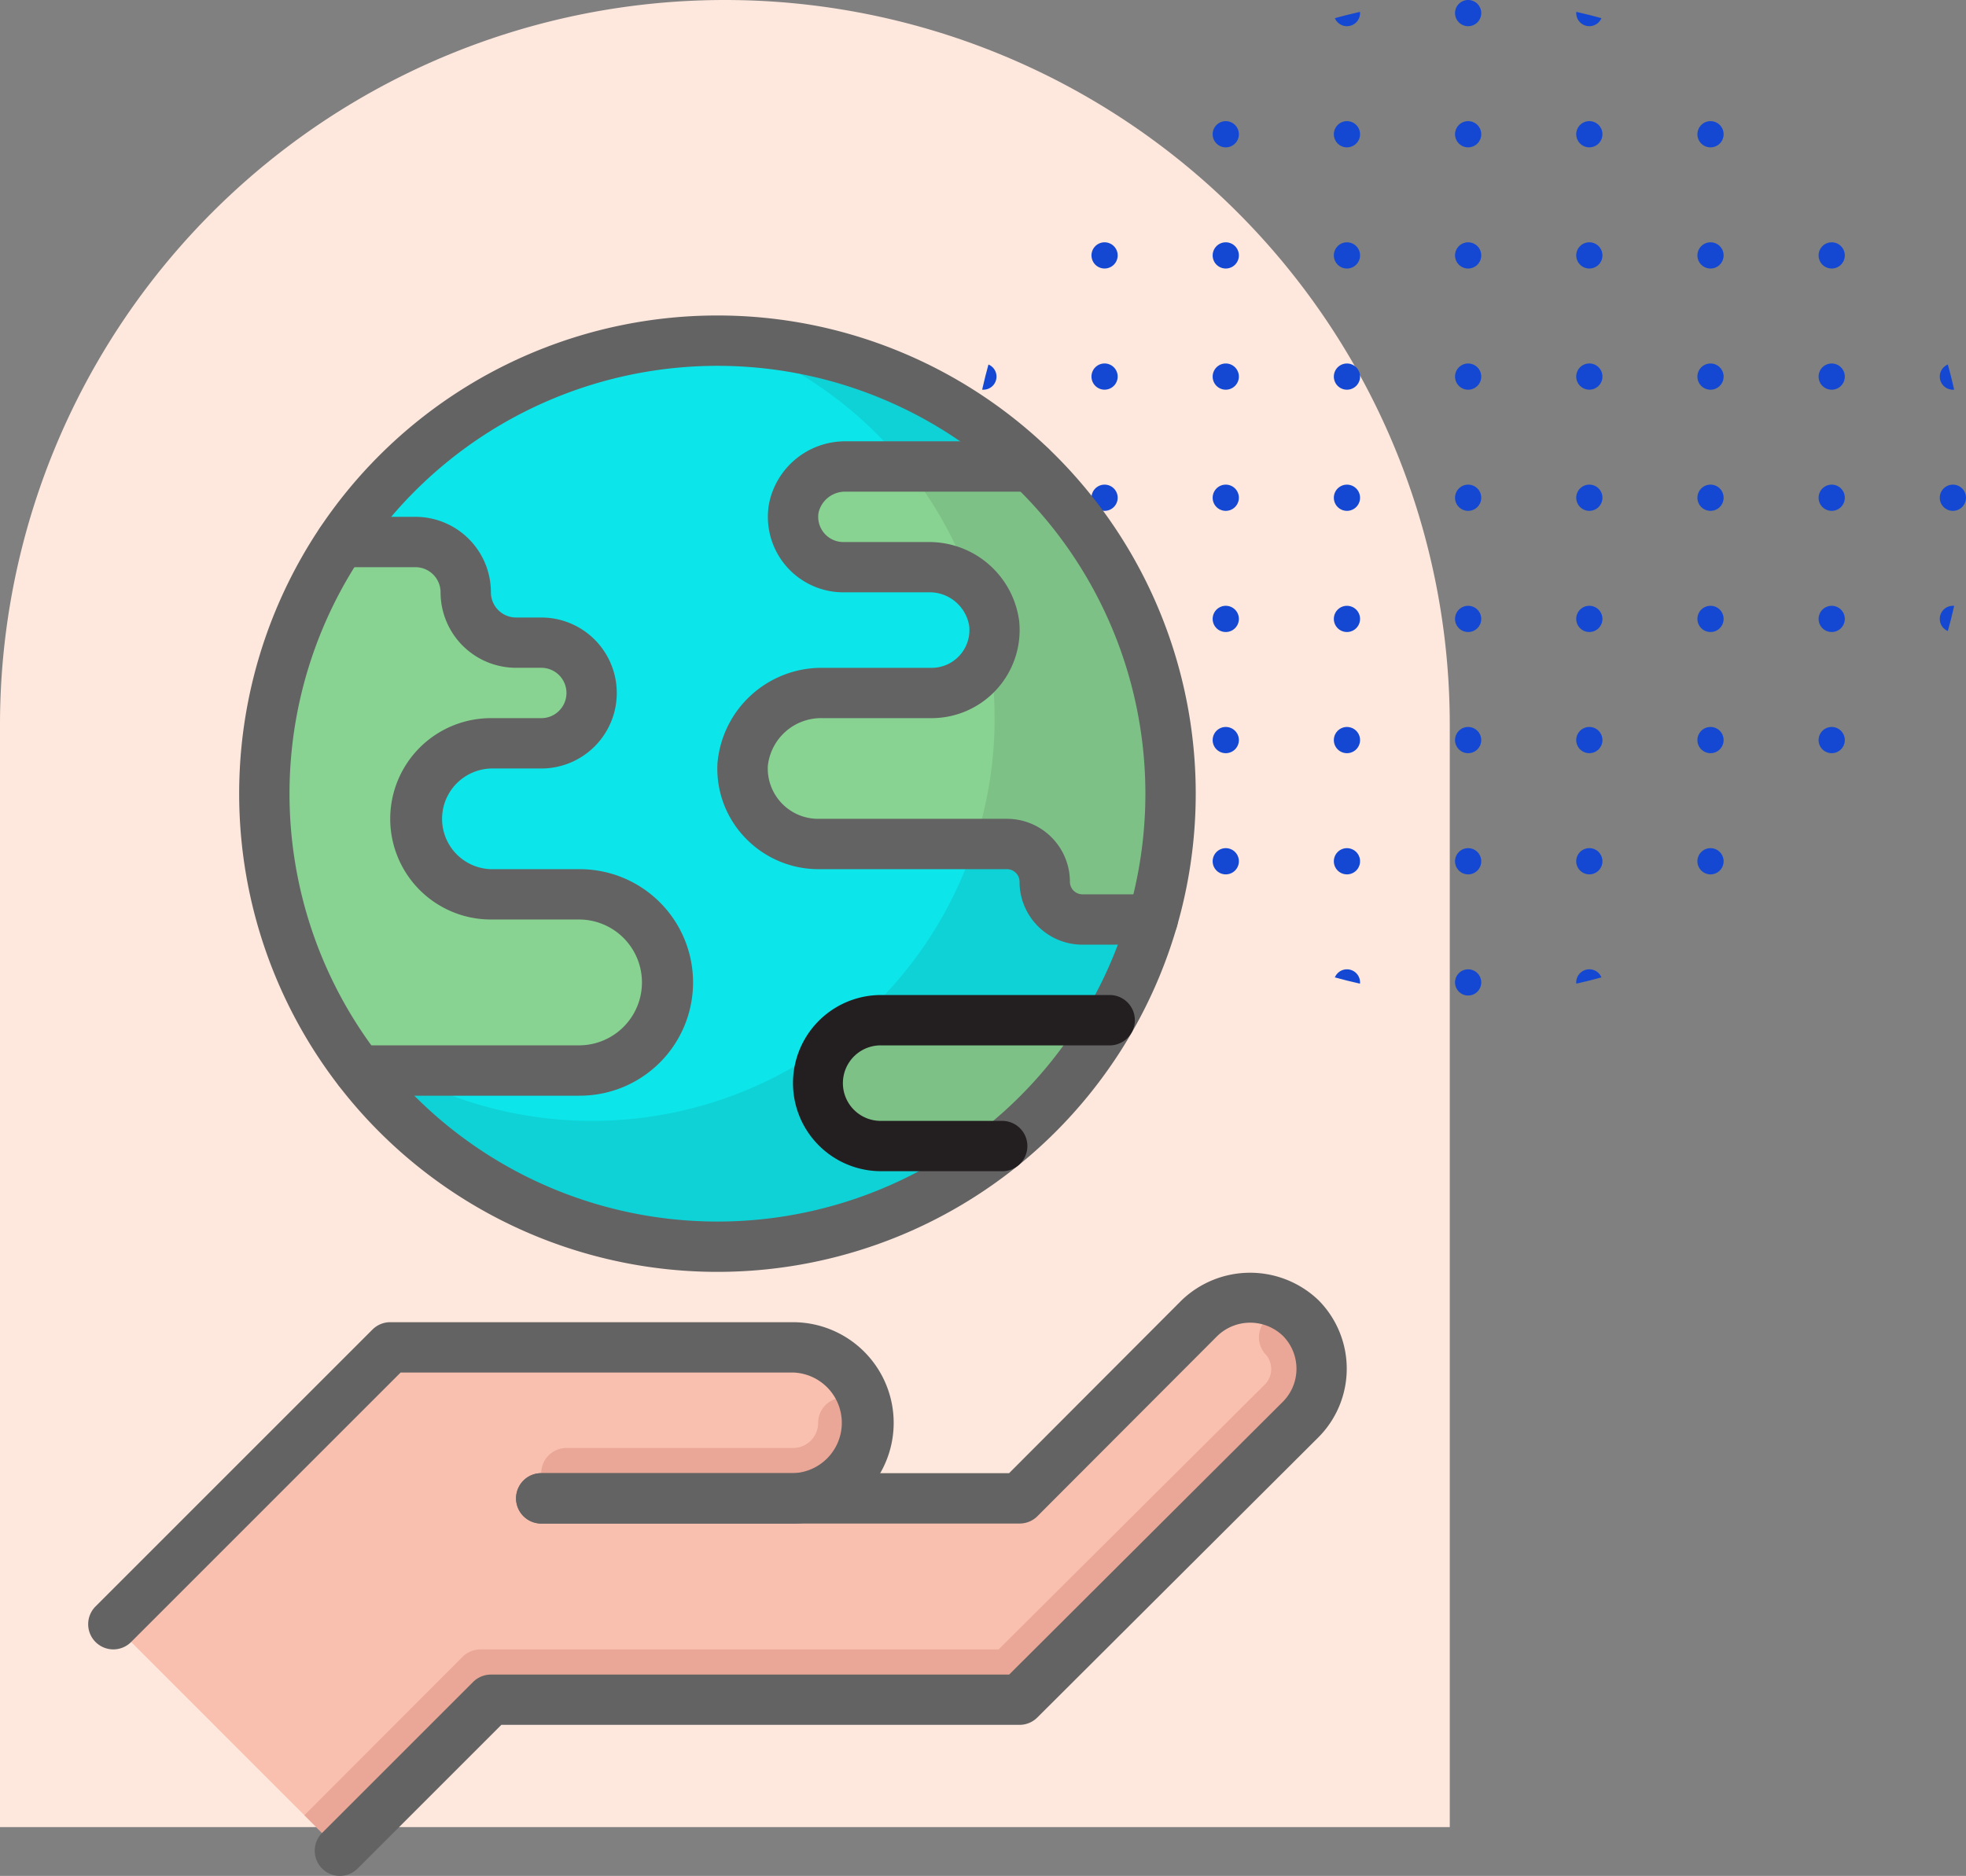 <svg xmlns="http://www.w3.org/2000/svg" xmlns:xlink="http://www.w3.org/1999/xlink" width="370.795" height="353.868" viewBox="0 0 370.795 353.868">
  <rect x="0" y="0" width="370.795" height="353.868" fill="#808080" stroke="none"/>
  <defs>
    <clipPath id="clip-path">
      <path id="Trazado_113926" data-name="Trazado 113926" d="M93.9,0A93.9,93.9,0,1,1,0,93.9,93.9,93.9,0,0,1,93.9,0Z" transform="translate(0 -0.001)" fill="#1448d3"/>
    </clipPath>
    <clipPath id="clip-path-2">
      <rect id="Rectángulo_344832" data-name="Rectángulo 344832" width="237.374" height="294.358" fill="none"/>
    </clipPath>
    <clipPath id="clip-path-4">
      <rect id="Rectángulo_344830" data-name="Rectángulo 344830" width="159.487" height="170.789" fill="none"/>
    </clipPath>
  </defs>
  <g id="Grupo_1010005" data-name="Grupo 1010005" transform="translate(-895 -4650.131)">
    <g id="Grupo_985925" data-name="Grupo 985925" transform="translate(814.968 4595.066)">
      <path id="Rectángulo_33771" data-name="Rectángulo 33771" d="M136.717,0h0A136.717,136.717,0,0,1,273.433,136.717V344.665a0,0,0,0,1,0,0H0a0,0,0,0,1,0,0V136.717A136.717,136.717,0,0,1,136.717,0Z" transform="translate(80.032 55.065)" fill="#fee7dd"/>
      <g id="Grupo_80252" data-name="Grupo 80252" transform="translate(263.032 55.065)">
        <g id="Grupo_80252-2" data-name="Grupo 80252" transform="translate(0)" clip-path="url(#clip-path)">
          <path id="Trazado_113845" data-name="Trazado 113845" d="M0,2.471A2.472,2.472,0,1,1,2.471,4.941,2.47,2.47,0,0,1,0,2.471" transform="translate(182.852 -0.002)" fill="#1448d3"/>
          <path id="Trazado_113846" data-name="Trazado 113846" d="M10.076,2.471a2.471,2.471,0,1,1,2.471,2.471,2.47,2.47,0,0,1-2.471-2.471" transform="translate(149.919 -0.002)" fill="#1448d3"/>
          <path id="Trazado_113847" data-name="Trazado 113847" d="M20.151,2.471a2.471,2.471,0,1,1,2.471,2.471,2.47,2.47,0,0,1-2.471-2.471" transform="translate(116.988 -0.002)" fill="#1448d3"/>
          <path id="Trazado_113848" data-name="Trazado 113848" d="M30.225,2.471A2.472,2.472,0,1,1,32.7,4.941a2.47,2.47,0,0,1-2.471-2.471" transform="translate(84.057 -0.002)" fill="#1448d3"/>
          <path id="Trazado_113849" data-name="Trazado 113849" d="M40.3,2.471a2.471,2.471,0,1,1,2.471,2.471A2.47,2.47,0,0,1,40.3,2.471" transform="translate(51.125 -0.002)" fill="#1448d3"/>
          <path id="Trazado_113850" data-name="Trazado 113850" d="M50.376,2.471a2.471,2.471,0,1,1,2.471,2.471,2.47,2.47,0,0,1-2.471-2.471" transform="translate(18.193 -0.002)" fill="#1448d3"/>
          <path id="Trazado_113851" data-name="Trazado 113851" d="M60.45,2.471a2.472,2.472,0,1,1,2.471,2.471A2.47,2.47,0,0,1,60.45,2.471" transform="translate(-14.737 -0.002)" fill="#1448d3"/>
          <path id="Trazado_113852" data-name="Trazado 113852" d="M70.526,2.471A2.471,2.471,0,1,1,73,4.941a2.47,2.47,0,0,1-2.471-2.471" transform="translate(-47.67 -0.002)" fill="#1448d3"/>
          <path id="Trazado_113853" data-name="Trazado 113853" d="M80.6,2.471a2.472,2.472,0,1,1,2.471,2.471A2.47,2.47,0,0,1,80.6,2.471" transform="translate(-80.6 -0.002)" fill="#1448d3"/>
          <path id="Trazado_113854" data-name="Trazado 113854" d="M0,12.546a2.472,2.472,0,1,1,2.471,2.471A2.47,2.47,0,0,1,0,12.546" transform="translate(182.852 12.779)" fill="#1448d3"/>
          <path id="Trazado_113855" data-name="Trazado 113855" d="M10.076,12.546a2.471,2.471,0,1,1,2.471,2.471,2.47,2.47,0,0,1-2.471-2.471" transform="translate(149.919 12.779)" fill="#1448d3"/>
          <path id="Trazado_113856" data-name="Trazado 113856" d="M20.151,12.546a2.471,2.471,0,1,1,2.471,2.471,2.47,2.47,0,0,1-2.471-2.471" transform="translate(116.988 12.779)" fill="#1448d3"/>
          <path id="Trazado_113857" data-name="Trazado 113857" d="M30.225,12.546A2.472,2.472,0,1,1,32.7,15.016a2.47,2.47,0,0,1-2.471-2.471" transform="translate(84.057 12.779)" fill="#1448d3"/>
          <path id="Trazado_113858" data-name="Trazado 113858" d="M40.3,12.546a2.471,2.471,0,1,1,2.471,2.471A2.47,2.47,0,0,1,40.3,12.546" transform="translate(51.125 12.779)" fill="#1448d3"/>
          <path id="Trazado_113859" data-name="Trazado 113859" d="M50.376,12.546a2.471,2.471,0,1,1,2.471,2.471,2.47,2.47,0,0,1-2.471-2.471" transform="translate(18.193 12.779)" fill="#1448d3"/>
          <path id="Trazado_113860" data-name="Trazado 113860" d="M60.45,12.546a2.472,2.472,0,1,1,2.471,2.471,2.47,2.47,0,0,1-2.471-2.471" transform="translate(-14.737 12.779)" fill="#1448d3"/>
          <path id="Trazado_113861" data-name="Trazado 113861" d="M70.526,12.546A2.471,2.471,0,1,1,73,15.016a2.47,2.47,0,0,1-2.471-2.471" transform="translate(-47.67 12.779)" fill="#1448d3"/>
          <path id="Trazado_113862" data-name="Trazado 113862" d="M80.6,12.546a2.472,2.472,0,1,1,2.471,2.471A2.47,2.47,0,0,1,80.6,12.546" transform="translate(-80.6 12.779)" fill="#1448d3"/>
          <path id="Trazado_113863" data-name="Trazado 113863" d="M0,22.621a2.472,2.472,0,1,1,2.471,2.471A2.47,2.47,0,0,1,0,22.621" transform="translate(182.852 25.561)" fill="#1448d3"/>
          <path id="Trazado_113864" data-name="Trazado 113864" d="M10.076,22.621a2.471,2.471,0,1,1,2.471,2.471,2.47,2.47,0,0,1-2.471-2.471" transform="translate(149.919 25.561)" fill="#1448d3"/>
          <path id="Trazado_113865" data-name="Trazado 113865" d="M20.151,22.621a2.471,2.471,0,1,1,2.471,2.471,2.47,2.47,0,0,1-2.471-2.471" transform="translate(116.988 25.561)" fill="#1448d3"/>
          <path id="Trazado_113866" data-name="Trazado 113866" d="M30.225,22.621A2.472,2.472,0,1,1,32.7,25.091a2.47,2.47,0,0,1-2.471-2.471" transform="translate(84.057 25.561)" fill="#1448d3"/>
          <path id="Trazado_113867" data-name="Trazado 113867" d="M40.3,22.621a2.471,2.471,0,1,1,2.471,2.471A2.47,2.47,0,0,1,40.3,22.621" transform="translate(51.125 25.561)" fill="#1448d3"/>
          <path id="Trazado_113868" data-name="Trazado 113868" d="M50.376,22.621a2.471,2.471,0,1,1,2.471,2.471,2.47,2.47,0,0,1-2.471-2.471" transform="translate(18.193 25.561)" fill="#1448d3"/>
          <path id="Trazado_113869" data-name="Trazado 113869" d="M60.45,22.621a2.472,2.472,0,1,1,2.471,2.471,2.47,2.47,0,0,1-2.471-2.471" transform="translate(-14.737 25.561)" fill="#1448d3"/>
          <path id="Trazado_113870" data-name="Trazado 113870" d="M70.526,22.621A2.471,2.471,0,1,1,73,25.091a2.47,2.47,0,0,1-2.471-2.471" transform="translate(-47.67 25.561)" fill="#1448d3"/>
          <path id="Trazado_113871" data-name="Trazado 113871" d="M80.6,22.621a2.472,2.472,0,1,1,2.471,2.471A2.47,2.47,0,0,1,80.6,22.621" transform="translate(-80.6 25.561)" fill="#1448d3"/>
          <path id="Trazado_113872" data-name="Trazado 113872" d="M0,32.7a2.472,2.472,0,1,1,2.471,2.471A2.47,2.47,0,0,1,0,32.7" transform="translate(182.852 38.342)" fill="#1448d3"/>
          <path id="Trazado_113873" data-name="Trazado 113873" d="M10.076,32.7a2.471,2.471,0,1,1,2.471,2.471A2.47,2.47,0,0,1,10.076,32.7" transform="translate(149.919 38.342)" fill="#1448d3"/>
          <path id="Trazado_113874" data-name="Trazado 113874" d="M20.151,32.7a2.471,2.471,0,1,1,2.471,2.471A2.47,2.47,0,0,1,20.151,32.7" transform="translate(116.988 38.342)" fill="#1448d3"/>
          <path id="Trazado_113875" data-name="Trazado 113875" d="M30.225,32.7A2.472,2.472,0,1,1,32.7,35.166,2.47,2.47,0,0,1,30.225,32.7" transform="translate(84.057 38.342)" fill="#1448d3"/>
          <path id="Trazado_113876" data-name="Trazado 113876" d="M40.3,32.7a2.471,2.471,0,1,1,2.471,2.471A2.47,2.47,0,0,1,40.3,32.7" transform="translate(51.125 38.342)" fill="#1448d3"/>
          <path id="Trazado_113877" data-name="Trazado 113877" d="M50.376,32.7a2.471,2.471,0,1,1,2.471,2.471A2.47,2.47,0,0,1,50.376,32.7" transform="translate(18.193 38.342)" fill="#1448d3"/>
          <path id="Trazado_113878" data-name="Trazado 113878" d="M60.45,32.7a2.472,2.472,0,1,1,2.471,2.471A2.47,2.47,0,0,1,60.45,32.7" transform="translate(-14.737 38.342)" fill="#1448d3"/>
          <path id="Trazado_113879" data-name="Trazado 113879" d="M70.526,32.7A2.471,2.471,0,1,1,73,35.166,2.47,2.47,0,0,1,70.526,32.7" transform="translate(-47.67 38.342)" fill="#1448d3"/>
          <path id="Trazado_113880" data-name="Trazado 113880" d="M80.6,32.7a2.472,2.472,0,1,1,2.471,2.471A2.47,2.47,0,0,1,80.6,32.7" transform="translate(-80.6 38.342)" fill="#1448d3"/>
          <path id="Trazado_113881" data-name="Trazado 113881" d="M0,42.771a2.472,2.472,0,1,1,2.471,2.471A2.47,2.47,0,0,1,0,42.771" transform="translate(182.852 51.124)" fill="#1448d3"/>
          <path id="Trazado_113882" data-name="Trazado 113882" d="M10.076,42.771a2.471,2.471,0,1,1,2.471,2.471,2.47,2.47,0,0,1-2.471-2.471" transform="translate(149.919 51.124)" fill="#1448d3"/>
          <path id="Trazado_113883" data-name="Trazado 113883" d="M20.151,42.771a2.471,2.471,0,1,1,2.471,2.471,2.47,2.47,0,0,1-2.471-2.471" transform="translate(116.988 51.124)" fill="#1448d3"/>
          <path id="Trazado_113884" data-name="Trazado 113884" d="M30.225,42.771A2.472,2.472,0,1,1,32.7,45.241a2.47,2.47,0,0,1-2.471-2.471" transform="translate(84.057 51.124)" fill="#1448d3"/>
          <path id="Trazado_113885" data-name="Trazado 113885" d="M40.3,42.771a2.471,2.471,0,1,1,2.471,2.471A2.47,2.47,0,0,1,40.3,42.771" transform="translate(51.125 51.124)" fill="#1448d3"/>
          <path id="Trazado_113886" data-name="Trazado 113886" d="M50.376,42.771a2.471,2.471,0,1,1,2.471,2.471,2.47,2.47,0,0,1-2.471-2.471" transform="translate(18.193 51.124)" fill="#1448d3"/>
          <path id="Trazado_113887" data-name="Trazado 113887" d="M60.45,42.771a2.472,2.472,0,1,1,2.471,2.471,2.47,2.47,0,0,1-2.471-2.471" transform="translate(-14.737 51.124)" fill="#1448d3"/>
          <path id="Trazado_113888" data-name="Trazado 113888" d="M70.526,42.771A2.471,2.471,0,1,1,73,45.241a2.47,2.47,0,0,1-2.471-2.471" transform="translate(-47.67 51.124)" fill="#1448d3"/>
          <path id="Trazado_113889" data-name="Trazado 113889" d="M80.6,42.771a2.472,2.472,0,1,1,2.471,2.471A2.47,2.47,0,0,1,80.6,42.771" transform="translate(-80.6 51.124)" fill="#1448d3"/>
          <path id="Trazado_113890" data-name="Trazado 113890" d="M0,52.846a2.472,2.472,0,1,1,2.471,2.471A2.47,2.47,0,0,1,0,52.846" transform="translate(182.852 63.905)" fill="#1448d3"/>
          <path id="Trazado_113891" data-name="Trazado 113891" d="M10.076,52.846a2.471,2.471,0,1,1,2.471,2.471,2.47,2.47,0,0,1-2.471-2.471" transform="translate(149.919 63.905)" fill="#1448d3"/>
          <path id="Trazado_113892" data-name="Trazado 113892" d="M20.151,52.846a2.471,2.471,0,1,1,2.471,2.471,2.47,2.47,0,0,1-2.471-2.471" transform="translate(116.988 63.905)" fill="#1448d3"/>
          <path id="Trazado_113893" data-name="Trazado 113893" d="M30.225,52.846A2.472,2.472,0,1,1,32.7,55.316a2.47,2.47,0,0,1-2.471-2.471" transform="translate(84.057 63.905)" fill="#1448d3"/>
          <path id="Trazado_113894" data-name="Trazado 113894" d="M40.3,52.846a2.471,2.471,0,1,1,2.471,2.471A2.47,2.47,0,0,1,40.3,52.846" transform="translate(51.125 63.905)" fill="#1448d3"/>
          <path id="Trazado_113895" data-name="Trazado 113895" d="M50.376,52.846a2.471,2.471,0,1,1,2.471,2.471,2.47,2.47,0,0,1-2.471-2.471" transform="translate(18.193 63.905)" fill="#1448d3"/>
          <path id="Trazado_113896" data-name="Trazado 113896" d="M60.45,52.846a2.472,2.472,0,1,1,2.471,2.471,2.47,2.47,0,0,1-2.471-2.471" transform="translate(-14.737 63.905)" fill="#1448d3"/>
          <path id="Trazado_113897" data-name="Trazado 113897" d="M70.526,52.846A2.471,2.471,0,1,1,73,55.316a2.47,2.47,0,0,1-2.471-2.471" transform="translate(-47.67 63.905)" fill="#1448d3"/>
          <path id="Trazado_113898" data-name="Trazado 113898" d="M80.6,52.846a2.472,2.472,0,1,1,2.471,2.471A2.47,2.47,0,0,1,80.6,52.846" transform="translate(-80.6 63.905)" fill="#1448d3"/>
          <path id="Trazado_113899" data-name="Trazado 113899" d="M0,62.921a2.472,2.472,0,1,1,2.471,2.471A2.47,2.47,0,0,1,0,62.921" transform="translate(182.852 76.687)" fill="#1448d3"/>
          <path id="Trazado_113900" data-name="Trazado 113900" d="M10.076,62.921a2.471,2.471,0,1,1,2.471,2.471,2.47,2.47,0,0,1-2.471-2.471" transform="translate(149.919 76.687)" fill="#1448d3"/>
          <path id="Trazado_113901" data-name="Trazado 113901" d="M20.151,62.921a2.471,2.471,0,1,1,2.471,2.471,2.47,2.47,0,0,1-2.471-2.471" transform="translate(116.988 76.687)" fill="#1448d3"/>
          <path id="Trazado_113902" data-name="Trazado 113902" d="M30.225,62.921A2.472,2.472,0,1,1,32.7,65.391a2.47,2.47,0,0,1-2.471-2.471" transform="translate(84.057 76.687)" fill="#1448d3"/>
          <path id="Trazado_113903" data-name="Trazado 113903" d="M40.3,62.921a2.471,2.471,0,1,1,2.471,2.471A2.47,2.47,0,0,1,40.3,62.921" transform="translate(51.125 76.687)" fill="#1448d3"/>
          <path id="Trazado_113904" data-name="Trazado 113904" d="M50.376,62.921a2.471,2.471,0,1,1,2.471,2.471,2.47,2.47,0,0,1-2.471-2.471" transform="translate(18.193 76.687)" fill="#1448d3"/>
          <path id="Trazado_113905" data-name="Trazado 113905" d="M60.45,62.921a2.472,2.472,0,1,1,2.471,2.471,2.47,2.47,0,0,1-2.471-2.471" transform="translate(-14.737 76.687)" fill="#1448d3"/>
          <path id="Trazado_113906" data-name="Trazado 113906" d="M70.526,62.921A2.471,2.471,0,1,1,73,65.391a2.47,2.47,0,0,1-2.471-2.471" transform="translate(-47.67 76.687)" fill="#1448d3"/>
          <path id="Trazado_113907" data-name="Trazado 113907" d="M80.6,62.921a2.472,2.472,0,1,1,2.471,2.471A2.47,2.47,0,0,1,80.6,62.921" transform="translate(-80.6 76.687)" fill="#1448d3"/>
          <path id="Trazado_113908" data-name="Trazado 113908" d="M0,73a2.472,2.472,0,1,1,2.471,2.471A2.47,2.47,0,0,1,0,73" transform="translate(182.852 89.469)" fill="#1448d3"/>
          <path id="Trazado_113909" data-name="Trazado 113909" d="M10.076,73a2.471,2.471,0,1,1,2.471,2.471A2.47,2.47,0,0,1,10.076,73" transform="translate(149.919 89.469)" fill="#1448d3"/>
          <path id="Trazado_113910" data-name="Trazado 113910" d="M20.151,73a2.471,2.471,0,1,1,2.471,2.471A2.47,2.47,0,0,1,20.151,73" transform="translate(116.988 89.469)" fill="#1448d3"/>
          <path id="Trazado_113911" data-name="Trazado 113911" d="M30.225,73A2.472,2.472,0,1,1,32.7,75.467,2.47,2.47,0,0,1,30.225,73" transform="translate(84.057 89.469)" fill="#1448d3"/>
          <path id="Trazado_113912" data-name="Trazado 113912" d="M40.3,73a2.471,2.471,0,1,1,2.471,2.471A2.47,2.47,0,0,1,40.3,73" transform="translate(51.125 89.469)" fill="#1448d3"/>
          <path id="Trazado_113913" data-name="Trazado 113913" d="M50.376,73a2.471,2.471,0,1,1,2.471,2.471A2.47,2.47,0,0,1,50.376,73" transform="translate(18.193 89.469)" fill="#1448d3"/>
          <path id="Trazado_113914" data-name="Trazado 113914" d="M60.45,73a2.472,2.472,0,1,1,2.471,2.471A2.47,2.47,0,0,1,60.45,73" transform="translate(-14.737 89.469)" fill="#1448d3"/>
          <path id="Trazado_113915" data-name="Trazado 113915" d="M70.526,73A2.471,2.471,0,1,1,73,75.467,2.47,2.47,0,0,1,70.526,73" transform="translate(-47.67 89.469)" fill="#1448d3"/>
          <path id="Trazado_113916" data-name="Trazado 113916" d="M80.6,73a2.472,2.472,0,1,1,2.471,2.471A2.47,2.47,0,0,1,80.6,73" transform="translate(-80.6 89.469)" fill="#1448d3"/>
          <path id="Trazado_113917" data-name="Trazado 113917" d="M0,83.072a2.472,2.472,0,1,1,2.471,2.471A2.47,2.47,0,0,1,0,83.072" transform="translate(182.852 102.251)" fill="#1448d3"/>
          <path id="Trazado_113918" data-name="Trazado 113918" d="M10.076,83.072a2.471,2.471,0,1,1,2.471,2.471,2.47,2.47,0,0,1-2.471-2.471" transform="translate(149.919 102.251)" fill="#1448d3"/>
          <path id="Trazado_113919" data-name="Trazado 113919" d="M20.151,83.072a2.471,2.471,0,1,1,2.471,2.471,2.47,2.47,0,0,1-2.471-2.471" transform="translate(116.988 102.251)" fill="#1448d3"/>
          <path id="Trazado_113920" data-name="Trazado 113920" d="M30.225,83.072A2.472,2.472,0,1,1,32.7,85.542a2.47,2.47,0,0,1-2.471-2.471" transform="translate(84.057 102.251)" fill="#1448d3"/>
          <path id="Trazado_113921" data-name="Trazado 113921" d="M40.3,83.072a2.471,2.471,0,1,1,2.471,2.471A2.47,2.47,0,0,1,40.3,83.072" transform="translate(51.125 102.251)" fill="#1448d3"/>
          <path id="Trazado_113922" data-name="Trazado 113922" d="M50.376,83.072a2.471,2.471,0,1,1,2.471,2.471,2.47,2.47,0,0,1-2.471-2.471" transform="translate(18.193 102.251)" fill="#1448d3"/>
          <path id="Trazado_113923" data-name="Trazado 113923" d="M60.45,83.072a2.472,2.472,0,1,1,2.471,2.471,2.47,2.47,0,0,1-2.471-2.471" transform="translate(-14.737 102.251)" fill="#1448d3"/>
          <path id="Trazado_113924" data-name="Trazado 113924" d="M70.526,83.072A2.471,2.471,0,1,1,73,85.542a2.47,2.47,0,0,1-2.471-2.471" transform="translate(-47.67 102.251)" fill="#1448d3"/>
          <path id="Trazado_113925" data-name="Trazado 113925" d="M80.6,83.072a2.472,2.472,0,1,1,2.471,2.471A2.47,2.47,0,0,1,80.6,83.072" transform="translate(-80.6 102.251)" fill="#1448d3"/>
        </g>
      </g>
    </g>
    <g id="Grupo_1009958" data-name="Grupo 1009958" transform="translate(310.626 -110.358)">
      <g id="Grupo_1009950" data-name="Grupo 1009950" transform="translate(601 4820)">
        <g id="Grupo_1009949" data-name="Grupo 1009949" clip-path="url(#clip-path-2)">
          <g id="Grupo_1009948" data-name="Grupo 1009948">
            <g id="Grupo_1009947" data-name="Grupo 1009947" clip-path="url(#clip-path-2)">
              <path id="Trazado_735069" data-name="Trazado 735069" d="M141.457,8A85.459,85.459,0,1,1,56,93.459,85.459,85.459,0,0,1,141.457,8" transform="translate(-22.765 -3.252)" fill="#0ce6ea"/>
              <path id="Trazado_735070" data-name="Trazado 735070" d="M131.961,155.085A16.617,16.617,0,0,1,115.344,171.7H73.849A85.312,85.312,0,0,1,70.431,72H84.484a9.523,9.523,0,0,1,9.5,9.5,9.523,9.523,0,0,0,9.5,9.5h4.748a9.5,9.5,0,0,1,0,18.991h-9.5a14.243,14.243,0,0,0,0,28.486h16.617a16.617,16.617,0,0,1,16.617,16.617" transform="translate(-22.765 -29.271)" fill="#88d392"/>
              <path id="Trazado_735071" data-name="Trazado 735071" d="M288.7,109.718a85.106,85.106,0,0,1-3.371,23.739H272.078a7.122,7.122,0,0,1-7.122-7.122,7.122,7.122,0,0,0-7.122-7.122H222.227a14.243,14.243,0,0,1-14.263-14.223q0-.39.02-.78a14.851,14.851,0,0,1,15.05-13.483h20.558a11.872,11.872,0,0,0,11.822-13.1,12.344,12.344,0,0,0-12.486-10.635H226.975a9.5,9.5,0,0,1-9.353-11.11A9.837,9.837,0,0,1,227.5,48h34.278c1.044.95,2.042,1.947,3.039,2.944A85.341,85.341,0,0,1,288.7,109.718" transform="translate(-84.545 -19.512)" fill="#88d392"/>
              <path id="Trazado_735072" data-name="Trazado 735072" d="M286.977,224A84.605,84.605,0,0,1,266.7,247.739H243.867a11.869,11.869,0,0,1,0-23.739Z" transform="translate(-94.316 -91.064)" fill="#88d392"/>
              <g id="Grupo_1009946" data-name="Grupo 1009946" transform="translate(44.67 4.895)" opacity="0.1" style="isolation: isolate">
                <g id="Grupo_1009945" data-name="Grupo 1009945">
                  <g id="Grupo_1009944" data-name="Grupo 1009944" clip-path="url(#clip-path-4)">
                    <path id="Trazado_735073" data-name="Trazado 735073" d="M152.183,8.248A75.911,75.911,0,1,1,75.27,136.156,85.411,85.411,0,1,0,152.183,8.248" transform="translate(-75.27 -8.248)" fill="#231f20"/>
                  </g>
                </g>
              </g>
              <path id="Trazado_735074" data-name="Trazado 735074" d="M231.9,335.085,180.292,386.5l-1.377,1.377h-99.7L50.727,416.366l-6.694-6.694L8,373.637l52.225-52.225h75.963a14.243,14.243,0,0,1,0,28.486h42.539L212.719,315.9a13.564,13.564,0,1,1,19.453,18.908q-.134.138-.272.272" transform="translate(-3.251 -126.756)" fill="#f9c0af"/>
              <path id="Trazado_735075" data-name="Trazado 735075" d="M191.475,362.991H148.746a4.748,4.748,0,0,1,0-9.5h42.729a4.748,4.748,0,0,0,4.748-4.748,4.748,4.748,0,0,1,9.5,0,14.243,14.243,0,0,1-14.243,14.243" transform="translate(-58.54 -139.849)" fill="#eaa696"/>
              <path id="Trazado_735076" data-name="Trazado 735076" d="M256.585,337.119l-51.608,51.418a4.67,4.67,0,0,1-3.323,1.377H103.9L75.412,418.4l-6.694-6.694,29.863-29.911a4.9,4.9,0,0,1,3.371-1.377H199.66l50.231-49.993a4.154,4.154,0,0,0,0-5.792,4.748,4.748,0,0,1,6.694-6.694,13.526,13.526,0,0,1,.052,19.129l-.052.052" transform="translate(-27.936 -128.789)" fill="#eaa696"/>
              <path id="Trazado_735077" data-name="Trazado 735077" d="M4.747,381.72a4.748,4.748,0,0,1-3.357-8.1l52.225-52.225A4.747,4.747,0,0,1,56.971,320h75.963a18.991,18.991,0,0,1,0,37.982H85.458a4.748,4.748,0,0,1,0-9.5h47.477a9.5,9.5,0,0,0,0-18.991h-74L8.1,380.329a4.747,4.747,0,0,1-3.357,1.391" transform="translate(0 -130.092)" fill="#636363"/>
              <path id="Trazado_735078" data-name="Trazado 735078" d="M76.747,418.063a4.748,4.748,0,0,1-3.357-8.1l28.486-28.486a4.747,4.747,0,0,1,3.357-1.391h97.741l51.631-51.474a8.816,8.816,0,0,0,0-12.425,8.916,8.916,0,0,0-12.344,0L208.315,350.2a4.749,4.749,0,0,1-3.38,1.391H114.728a4.748,4.748,0,0,1,0-9.5h88.236l32.555-32.626a18.644,18.644,0,0,1,25.8,0,18.336,18.336,0,0,1,0,25.842l-53.032,52.875a4.744,4.744,0,0,1-3.352,1.386H107.2l-27.1,27.1A4.747,4.747,0,0,1,76.747,418.063Z" transform="translate(-29.271 -123.705)" fill="#636363"/>
              <path id="Trazado_735079" data-name="Trazado 735079" d="M138.2,180.413a90.206,90.206,0,1,1,90.206-90.206A90.207,90.207,0,0,1,138.2,180.413M138.2,9.5a80.711,80.711,0,1,0,80.711,80.711A80.711,80.711,0,0,0,138.2,9.5" transform="translate(-19.513)" fill="#636363"/>
              <path id="Trazado_735080" data-name="Trazado 735080" d="M282.066,134.953H268.82a11.869,11.869,0,0,1-11.869-11.869,2.374,2.374,0,0,0-2.374-2.374H218.969a19.105,19.105,0,0,1-13.768-5.925,18.814,18.814,0,0,1-5.223-14.072,19.707,19.707,0,0,1,19.8-17.984h20.558a7.121,7.121,0,0,0,7.162-7.08,7.029,7.029,0,0,0-.041-.806,7.563,7.563,0,0,0-7.786-6.357H223.717a14.242,14.242,0,0,1-14.034-16.617A14.632,14.632,0,0,1,224.239,40h34.8a4.748,4.748,0,0,1,0,9.5h-34.8a5.137,5.137,0,0,0-5.184,3.9,4.747,4.747,0,0,0,4.662,5.6h15.952A17.125,17.125,0,0,1,256.88,73.9a16.618,16.618,0,0,1-16.546,18.321H219.776a10.1,10.1,0,0,0-10.3,9.021,9.5,9.5,0,0,0,9.009,9.958c.162.008.325.012.487.012h35.608a11.869,11.869,0,0,1,11.869,11.869,2.374,2.374,0,0,0,2.374,2.374h13.246a4.748,4.748,0,1,1,0,9.5" transform="translate(-81.287 -16.261)" fill="#636363"/>
              <path id="Trazado_735081" data-name="Trazado 735081" d="M263.435,249.234H240.6a16.617,16.617,0,1,1,0-33.234h43.109a4.748,4.748,0,1,1,0,9.5H240.6a7.122,7.122,0,1,0,0,14.243h22.837a4.748,4.748,0,0,1,0,9.5" transform="translate(-91.046 -87.812)" fill="#231f20"/>
              <path id="Trazado_735082" data-name="Trazado 735082" d="M121.979,173.2H80.484a4.748,4.748,0,0,1,0-9.5h41.495a11.869,11.869,0,1,0,0-23.739H105.362a18.991,18.991,0,1,1,0-37.982h9.5a4.748,4.748,0,0,0,0-9.5H110.11A14.243,14.243,0,0,1,95.867,78.243,4.748,4.748,0,0,0,91.119,73.5H77.066a4.748,4.748,0,1,1,0-9.5H91.119a14.243,14.243,0,0,1,14.243,14.243,4.748,4.748,0,0,0,4.748,4.748h4.748a14.243,14.243,0,1,1,0,28.486h-9.5a9.5,9.5,0,0,0,0,18.991h16.617a21.365,21.365,0,1,1,0,42.729" transform="translate(-29.4 -26.018)" fill="#636363"/>
            </g>
          </g>
        </g>
      </g>
    </g>
  </g>
</svg>
